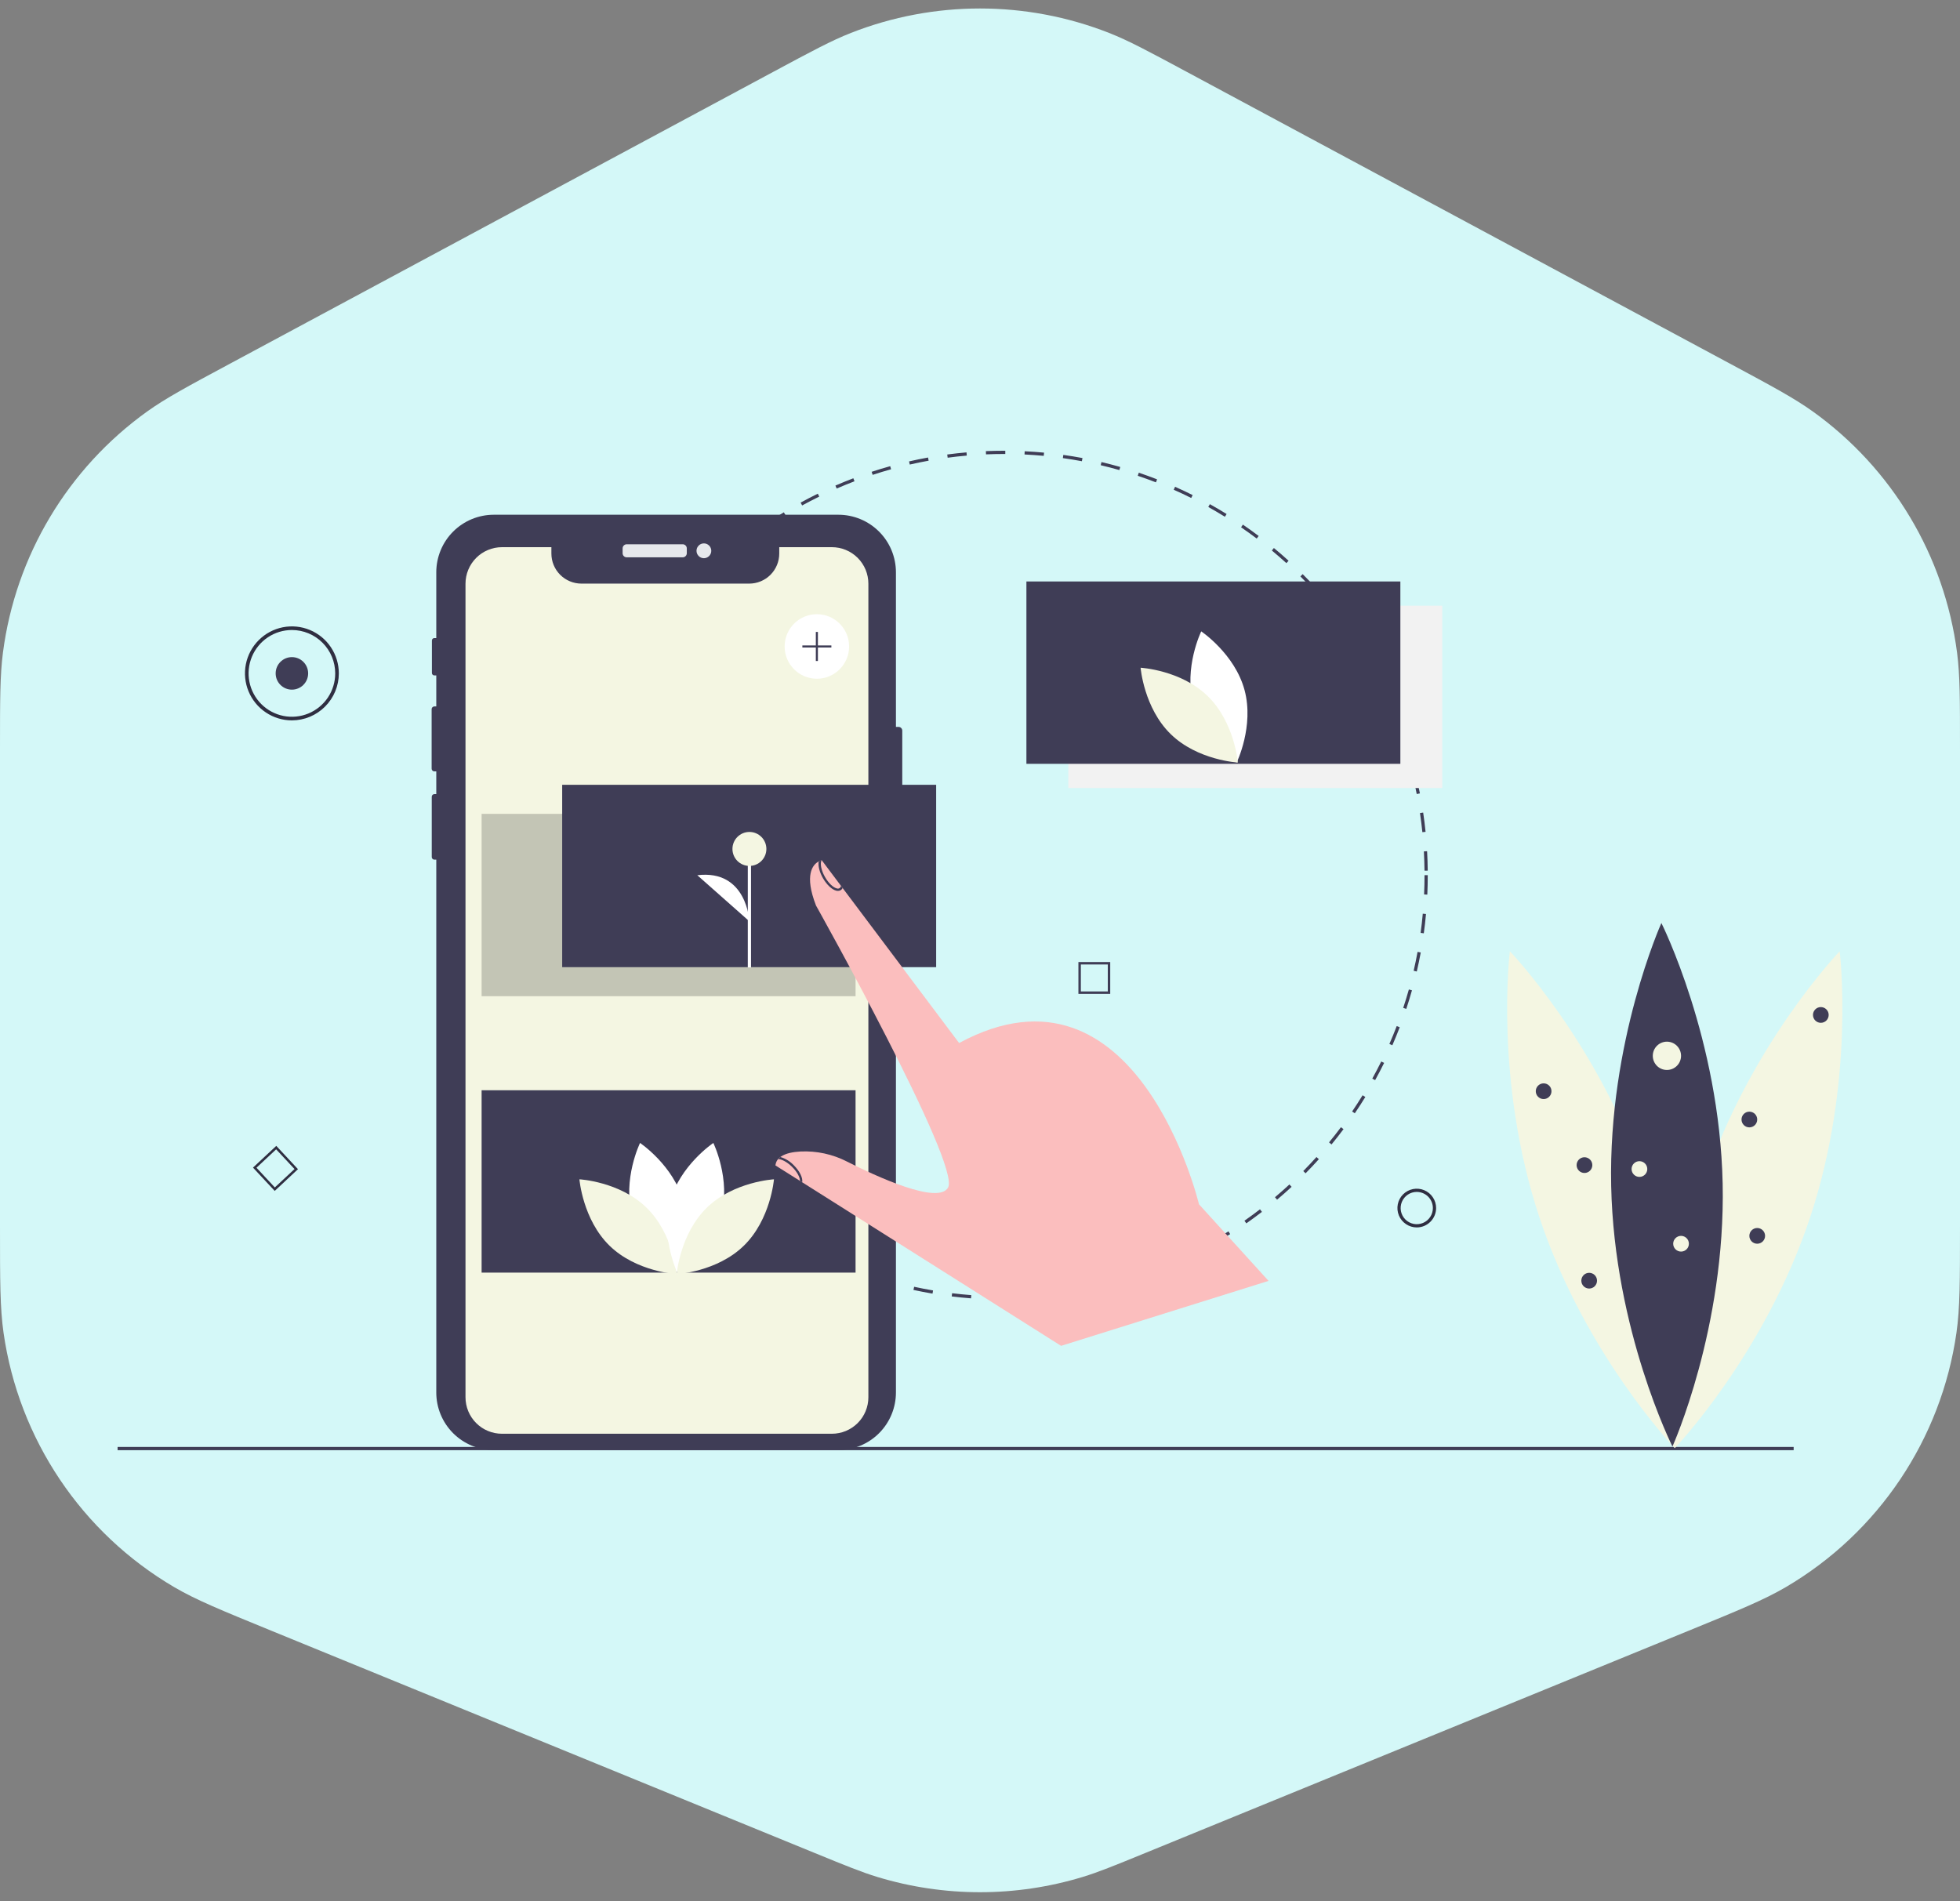 <svg width="100" height="97" viewBox="0 0 100 97" fill="none" xmlns="http://www.w3.org/2000/svg">
<rect x="0" y="0" width="100" height="97" fill="#808080" stroke="none"/>
<path d="M39.438 3.674C41.426 2.606 42.421 2.071 43.413 1.681C47.647 0.017 52.353 0.017 56.587 1.681C57.579 2.071 58.574 2.606 60.562 3.674L88.243 18.544C90.444 19.726 91.545 20.318 92.492 20.997C96.543 23.903 99.207 28.358 99.85 33.301C100 34.457 100 35.707 100 38.206V62.561C100 65.347 100 66.74 99.819 68.007C99.043 73.436 95.835 78.216 91.103 80.99C89.999 81.637 88.71 82.164 86.131 83.219L58.451 94.543C56.843 95.201 56.038 95.53 55.235 95.774C51.822 96.811 48.178 96.811 44.765 95.774C43.962 95.53 43.157 95.201 41.549 94.543L13.869 83.219C11.29 82.164 10.001 81.637 8.897 80.99C4.165 78.216 0.957 73.436 0.181 68.007C0 66.74 0 65.347 0 62.561V38.206C0 35.707 0 34.457 0.15 33.301C0.793 28.358 3.457 23.903 7.508 20.997C8.455 20.318 9.556 19.726 11.758 18.544L39.438 3.674Z" fill="#D4F8F8"/>
<g clip-path="url(#clip0)">
<path d="M51.216 66.313C50.988 66.313 50.757 66.309 50.531 66.302L50.536 66.138C50.861 66.148 51.193 66.151 51.519 66.146L51.521 66.311C51.42 66.312 51.318 66.313 51.216 66.313ZM52.511 66.275L52.501 66.111C52.827 66.091 53.156 66.064 53.481 66.03L53.498 66.194C53.171 66.228 52.839 66.256 52.511 66.275V66.275ZM49.542 66.249C49.214 66.224 48.883 66.191 48.557 66.151L48.577 65.988C48.9 66.027 49.229 66.06 49.555 66.085L49.542 66.249ZM54.48 66.068L54.455 65.905C54.779 65.856 55.104 65.799 55.423 65.736L55.455 65.897C55.134 65.961 54.806 66.019 54.48 66.068V66.068ZM47.577 66.008C47.253 65.953 46.926 65.89 46.605 65.82L46.64 65.659C46.958 65.728 47.283 65.791 47.605 65.846L47.577 66.008ZM56.422 65.682L56.382 65.522C56.7 65.443 57.019 65.356 57.331 65.264L57.377 65.422C57.063 65.515 56.742 65.603 56.422 65.682V65.682ZM45.642 65.587C45.324 65.503 45.005 65.409 44.691 65.31L44.741 65.153C45.052 65.252 45.369 65.344 45.685 65.428L45.642 65.587ZM58.32 65.118L58.266 64.962C58.574 64.855 58.884 64.739 59.187 64.618L59.248 64.771C58.942 64.893 58.63 65.01 58.32 65.118ZM43.752 64.989C43.443 64.875 43.133 64.753 42.829 64.624L42.892 64.473C43.194 64.6 43.502 64.722 43.809 64.834L43.752 64.989ZM60.156 64.382L60.088 64.232C60.384 64.098 60.681 63.954 60.972 63.805L61.046 63.952C60.754 64.102 60.454 64.246 60.156 64.382V64.382ZM41.923 64.218C41.627 64.076 41.329 63.926 41.038 63.77L41.115 63.625C41.404 63.779 41.7 63.929 41.994 64.069L41.923 64.218ZM61.916 63.481L61.835 63.338C62.118 63.176 62.401 63.006 62.676 62.832L62.764 62.971C62.487 63.147 62.202 63.318 61.916 63.481V63.481ZM40.174 63.282C39.892 63.114 39.609 62.937 39.334 62.755L39.425 62.618C39.698 62.798 39.978 62.974 40.258 63.141L40.174 63.282ZM63.587 62.423L63.493 62.288C63.76 62.101 64.027 61.905 64.285 61.706L64.385 61.837C64.125 62.037 63.856 62.234 63.587 62.423V62.423ZM38.519 62.191C38.254 61.998 37.989 61.795 37.731 61.59L37.834 61.461C38.089 61.665 38.352 61.866 38.616 62.057L38.519 62.191ZM65.156 61.215L65.05 61.089C65.299 60.879 65.547 60.66 65.787 60.438L65.898 60.559C65.657 60.783 65.407 61.003 65.156 61.215V61.215ZM36.971 60.953C36.724 60.736 36.478 60.511 36.241 60.283L36.355 60.164C36.59 60.39 36.834 60.614 37.079 60.829L36.971 60.953ZM66.61 59.869L66.493 59.754C66.722 59.521 66.949 59.28 67.167 59.038L67.289 59.148C67.07 59.392 66.841 59.635 66.61 59.869V59.869ZM35.542 59.58C35.316 59.341 35.092 59.094 34.877 58.846L35.001 58.739C35.214 58.985 35.436 59.23 35.662 59.467L35.542 59.58ZM67.935 58.396L67.808 58.291C68.016 58.039 68.22 57.778 68.415 57.517L68.547 57.615C68.35 57.879 68.144 58.142 67.935 58.396V58.396ZM34.245 58.083C34.041 57.826 33.841 57.559 33.649 57.292L33.782 57.196C33.973 57.461 34.172 57.725 34.374 57.981L34.245 58.083ZM69.122 56.807L68.986 56.715C69.169 56.444 69.349 56.166 69.52 55.887L69.66 55.974C69.488 56.254 69.307 56.535 69.122 56.807V56.807ZM33.089 56.475C32.91 56.2 32.735 55.917 32.568 55.634L32.71 55.55C32.875 55.831 33.049 56.112 33.227 56.385L33.089 56.475ZM70.159 55.116L70.015 55.036C70.173 54.75 70.327 54.456 70.472 54.163L70.619 54.236C70.473 54.532 70.318 54.828 70.159 55.116V55.116ZM32.086 54.77C31.932 54.479 31.784 54.181 31.644 53.884L31.792 53.814C31.931 54.109 32.079 54.404 32.231 54.693L32.086 54.77ZM71.038 53.336L70.887 53.269C71.018 52.97 71.144 52.663 71.261 52.357L71.415 52.416C71.297 52.724 71.17 53.033 71.038 53.336V53.336ZM31.243 52.98C31.116 52.677 30.996 52.367 30.884 52.059L31.038 52.002C31.149 52.309 31.269 52.616 31.394 52.917L31.243 52.98ZM71.749 51.48L71.593 51.428C71.695 51.119 71.792 50.802 71.881 50.488L72.039 50.532C71.95 50.849 71.852 51.168 71.749 51.48V51.48ZM30.567 51.119C30.469 50.805 30.377 50.485 30.294 50.166L30.453 50.124C30.535 50.441 30.627 50.759 30.724 51.07L30.567 51.119ZM72.285 49.572L72.125 49.534C72.198 49.217 72.266 48.893 72.325 48.571L72.487 48.601C72.427 48.925 72.359 49.252 72.285 49.572V49.572ZM30.065 49.202C29.996 48.88 29.934 48.552 29.88 48.227L30.042 48.2C30.096 48.523 30.157 48.848 30.225 49.167L30.065 49.202ZM72.643 47.622L72.48 47.6C72.525 47.277 72.562 46.948 72.591 46.622L72.755 46.637C72.726 46.965 72.688 47.297 72.643 47.622V47.622ZM29.74 47.246C29.702 46.92 29.67 46.588 29.646 46.259L29.81 46.247C29.834 46.573 29.865 46.903 29.904 47.226L29.74 47.246ZM72.822 45.648L72.658 45.64C72.673 45.314 72.68 44.983 72.68 44.657H72.844C72.844 44.985 72.837 45.319 72.822 45.648L72.822 45.648ZM29.596 45.269C29.59 45.067 29.587 44.861 29.587 44.657C29.587 44.53 29.588 44.403 29.591 44.277L29.755 44.28C29.753 44.405 29.752 44.531 29.752 44.657C29.752 44.859 29.755 45.064 29.76 45.264L29.596 45.269ZM72.679 44.427C72.675 44.1 72.665 43.769 72.647 43.443L72.811 43.434C72.829 43.763 72.84 44.096 72.843 44.425L72.679 44.427ZM29.794 43.297L29.63 43.286C29.651 42.957 29.679 42.625 29.714 42.299L29.878 42.316C29.843 42.64 29.815 42.97 29.794 43.297ZM72.57 42.462C72.537 42.138 72.496 41.809 72.448 41.486L72.611 41.462C72.659 41.788 72.7 42.118 72.733 42.446L72.57 42.462ZM30.006 41.341L29.843 41.316C29.894 40.99 29.952 40.661 30.017 40.34L30.178 40.372C30.114 40.692 30.056 41.018 30.006 41.341ZM72.282 40.516C72.219 40.195 72.149 39.871 72.072 39.555L72.231 39.516C72.309 39.835 72.38 40.161 72.444 40.484L72.282 40.516ZM30.395 39.413L30.236 39.373C30.316 39.054 30.404 38.732 30.499 38.417L30.656 38.464C30.562 38.777 30.475 39.096 30.395 39.413ZM71.817 38.605C71.726 38.291 71.625 37.975 71.519 37.667L71.675 37.613C71.782 37.924 71.883 38.242 71.975 38.558L71.817 38.605ZM30.962 37.526L30.806 37.471C30.916 37.16 31.034 36.847 31.157 36.541L31.31 36.603C31.187 36.907 31.07 37.217 30.962 37.526ZM71.179 36.744C71.059 36.441 70.93 36.137 70.797 35.84L70.947 35.772C71.081 36.071 71.211 36.378 71.332 36.683L71.179 36.744ZM31.7 35.698L31.55 35.629C31.688 35.33 31.834 35.029 31.985 34.736L32.131 34.812C31.981 35.103 31.836 35.401 31.7 35.698ZM70.374 34.954C70.226 34.663 70.07 34.372 69.91 34.088L70.053 34.007C70.215 34.293 70.372 34.587 70.52 34.88L70.374 34.954ZM32.602 33.947L32.46 33.865C32.624 33.58 32.797 33.294 32.974 33.016L33.113 33.105C32.937 33.38 32.765 33.664 32.602 33.947ZM69.407 33.244C69.234 32.967 69.052 32.691 68.866 32.424L69.001 32.33C69.188 32.599 69.371 32.877 69.547 33.157L69.407 33.244ZM33.661 32.287L33.527 32.192C33.716 31.923 33.914 31.654 34.116 31.394L34.246 31.495C34.046 31.753 33.849 32.02 33.661 32.287ZM68.288 31.629C68.09 31.369 67.884 31.11 67.675 30.861L67.801 30.755C68.011 31.007 68.219 31.267 68.419 31.529L68.288 31.629ZM34.866 30.731L34.741 30.625C34.954 30.374 35.175 30.125 35.4 29.884L35.52 29.997C35.297 30.236 35.077 30.483 34.866 30.731ZM67.027 30.121C66.806 29.881 66.577 29.642 66.346 29.412L66.462 29.295C66.695 29.527 66.925 29.767 67.148 30.01L67.027 30.121ZM36.207 29.293L36.092 29.175C36.327 28.945 36.571 28.717 36.815 28.498L36.925 28.621C36.682 28.838 36.441 29.064 36.207 29.293V29.293ZM65.633 28.734C65.391 28.515 65.141 28.298 64.89 28.09L64.995 27.963C65.248 28.172 65.5 28.391 65.744 28.612L65.633 28.734ZM37.672 27.982L37.569 27.855C37.823 27.647 38.086 27.443 38.35 27.247L38.448 27.379C38.186 27.574 37.925 27.777 37.672 27.982V27.982ZM64.119 27.48C63.857 27.283 63.589 27.089 63.32 26.905L63.413 26.769C63.683 26.955 63.954 27.149 64.218 27.348L64.119 27.48ZM39.25 26.812L39.158 26.675C39.43 26.492 39.711 26.312 39.991 26.141L40.077 26.282C39.798 26.451 39.52 26.63 39.25 26.812V26.812ZM62.495 26.368C62.217 26.195 61.932 26.028 61.647 25.869L61.727 25.725C62.014 25.885 62.302 26.054 62.582 26.228L62.495 26.368ZM40.926 25.791L40.848 25.646C41.136 25.488 41.431 25.335 41.725 25.191L41.798 25.339C41.505 25.482 41.212 25.634 40.926 25.791ZM60.776 25.409C60.484 25.263 60.184 25.122 59.885 24.99L59.952 24.839C60.253 24.972 60.555 25.114 60.85 25.262L60.776 25.409ZM42.688 24.928L42.623 24.777C42.924 24.646 43.232 24.521 43.538 24.404L43.596 24.558C43.292 24.674 42.987 24.798 42.688 24.928H42.688ZM58.976 24.612C58.671 24.494 58.359 24.381 58.049 24.277L58.102 24.12C58.414 24.226 58.728 24.339 59.035 24.459L58.976 24.612ZM44.523 24.23L44.472 24.074C44.784 23.971 45.103 23.875 45.419 23.787L45.463 23.945C45.149 24.032 44.833 24.128 44.523 24.23V24.23ZM57.11 23.985C56.797 23.896 56.477 23.812 56.16 23.738L56.197 23.577C56.517 23.653 56.839 23.737 57.156 23.827L57.11 23.985ZM46.416 23.704L46.38 23.544C46.7 23.47 47.026 23.403 47.35 23.345L47.379 23.507C47.058 23.565 46.734 23.631 46.416 23.704ZM55.198 23.534C54.878 23.474 54.552 23.42 54.228 23.375L54.251 23.212C54.577 23.257 54.906 23.311 55.228 23.372L55.198 23.534ZM48.35 23.355L48.328 23.191C48.654 23.148 48.985 23.111 49.312 23.083L49.326 23.247C49.001 23.275 48.673 23.311 48.35 23.355V23.355ZM53.252 23.26C52.928 23.23 52.599 23.206 52.272 23.19L52.28 23.026C52.609 23.042 52.941 23.065 53.268 23.096L53.252 23.26ZM50.307 23.184L50.3 23.019C50.602 23.006 50.91 23 51.216 23L51.29 23L51.29 23.165L51.216 23.165C50.913 23.165 50.607 23.171 50.307 23.184V23.184Z" fill="#3F3D56"/>
<path d="M72.284 62.63C72.088 62.63 71.898 62.572 71.736 62.463C71.573 62.355 71.447 62.2 71.372 62.02C71.297 61.839 71.278 61.641 71.316 61.449C71.354 61.257 71.448 61.081 71.586 60.943C71.724 60.805 71.9 60.711 72.091 60.673C72.283 60.635 72.481 60.654 72.661 60.729C72.842 60.804 72.996 60.93 73.104 61.093C73.213 61.255 73.271 61.446 73.271 61.642C73.27 61.904 73.166 62.155 72.981 62.34C72.796 62.526 72.545 62.63 72.284 62.63V62.63ZM72.284 60.818C72.121 60.818 71.962 60.867 71.827 60.957C71.692 61.048 71.586 61.176 71.524 61.327C71.462 61.477 71.445 61.643 71.477 61.803C71.509 61.962 71.587 62.109 71.702 62.224C71.817 62.339 71.964 62.418 72.123 62.45C72.283 62.481 72.448 62.465 72.598 62.403C72.749 62.34 72.877 62.235 72.968 62.099C73.058 61.964 73.106 61.805 73.106 61.642C73.106 61.423 73.019 61.214 72.865 61.06C72.711 60.906 72.502 60.819 72.284 60.818V60.818Z" fill="#2F2E41"/>
<path d="M46.034 37.279V42.688C46.033 42.738 46.014 42.785 45.978 42.821C45.943 42.856 45.895 42.876 45.845 42.876H45.711V71.05C45.711 71.83 45.402 72.578 44.851 73.129C44.301 73.68 43.554 73.99 42.775 73.99H25.194C24.808 73.99 24.427 73.914 24.07 73.766C23.714 73.618 23.391 73.402 23.118 73.129C22.846 72.856 22.629 72.532 22.482 72.175C22.334 71.819 22.259 71.436 22.259 71.05V43.864H22.162C22.126 43.864 22.093 43.85 22.068 43.826C22.043 43.801 22.029 43.767 22.028 43.732V40.654C22.028 40.636 22.032 40.619 22.039 40.603C22.045 40.587 22.055 40.572 22.067 40.559C22.08 40.547 22.095 40.537 22.111 40.531C22.127 40.524 22.144 40.52 22.162 40.52H22.259V39.361H22.161C22.124 39.361 22.088 39.346 22.062 39.32C22.036 39.294 22.022 39.258 22.022 39.221V36.185C22.022 36.148 22.037 36.113 22.063 36.087C22.089 36.06 22.124 36.046 22.161 36.046H22.259V34.463H22.159C22.143 34.463 22.127 34.46 22.112 34.454C22.097 34.447 22.083 34.438 22.072 34.427C22.06 34.416 22.051 34.402 22.045 34.387C22.039 34.372 22.036 34.356 22.036 34.34V32.683C22.036 32.65 22.049 32.618 22.072 32.595C22.095 32.572 22.126 32.559 22.159 32.559H22.259V29.204C22.259 28.424 22.568 27.677 23.118 27.126C23.669 26.575 24.415 26.265 25.194 26.265H42.775C43.554 26.265 44.3 26.575 44.851 27.126C45.402 27.677 45.711 28.424 45.711 29.204V37.091H45.845C45.895 37.091 45.943 37.111 45.978 37.146C46.014 37.181 46.033 37.229 46.034 37.279V37.279Z" fill="#3F3D56"/>
<path d="M34.832 27.772H31.975C31.859 27.772 31.766 27.866 31.766 27.982V28.229C31.766 28.345 31.859 28.438 31.975 28.438H34.832C34.947 28.438 35.041 28.345 35.041 28.229V27.982C35.041 27.866 34.947 27.772 34.832 27.772Z" fill="#E6E8EC"/>
<path d="M35.913 28.483C36.121 28.483 36.29 28.314 36.29 28.105C36.29 27.897 36.121 27.727 35.913 27.727C35.705 27.727 35.536 27.897 35.536 28.105C35.536 28.314 35.705 28.483 35.913 28.483Z" fill="#E6E8EC"/>
<path d="M44.305 29.785V71.294C44.305 71.789 44.109 72.263 43.76 72.612C43.41 72.962 42.937 73.158 42.443 73.158H25.613C25.368 73.159 25.126 73.111 24.9 73.017C24.673 72.924 24.468 72.787 24.295 72.613C24.122 72.44 23.985 72.234 23.891 72.008C23.798 71.782 23.75 71.539 23.75 71.294V29.785C23.75 29.54 23.798 29.298 23.892 29.071C23.985 28.845 24.123 28.64 24.296 28.466C24.468 28.293 24.674 28.156 24.9 28.062C25.126 27.968 25.368 27.92 25.613 27.92H28.132V28.244C28.132 28.651 28.293 29.042 28.581 29.33C28.869 29.618 29.259 29.779 29.665 29.779H38.225C38.632 29.779 39.022 29.618 39.309 29.33C39.597 29.042 39.758 28.651 39.758 28.244V27.92H42.443C42.687 27.92 42.93 27.968 43.156 28.062C43.382 28.156 43.587 28.293 43.76 28.466C43.933 28.639 44.07 28.845 44.164 29.071C44.257 29.298 44.305 29.54 44.305 29.785V29.785Z" fill="#F4F6E2"/>
<path opacity="0.2" d="M43.651 41.528H24.572V50.832H43.651V41.528Z" fill="black"/>
<path d="M73.585 30.905H54.506V40.21H73.585V30.905Z" fill="#F2F2F2"/>
<path d="M43.651 55.631H24.572V64.936H43.651V55.631Z" fill="#3F3D56"/>
<path d="M41.677 34.633C42.586 34.633 43.322 33.896 43.322 32.987C43.322 32.077 42.586 31.34 41.677 31.34C40.769 31.34 40.032 32.077 40.032 32.987C40.032 33.896 40.769 34.633 41.677 34.633Z" fill="white"/>
<path d="M42.417 32.934H41.73V32.245H41.624V32.934H40.937V33.039H41.624V33.728H41.73V33.039H42.417V32.934Z" fill="#3F3D56"/>
<path d="M71.447 29.67H52.368V38.975H71.447V29.67Z" fill="#3F3D56"/>
<path d="M60.885 35.917C61.385 37.766 63.095 38.911 63.095 38.911C63.095 38.911 63.996 37.059 63.497 35.21C62.997 33.361 61.287 32.216 61.287 32.216C61.287 32.216 60.386 34.069 60.885 35.917Z" fill="white"/>
<path d="M61.619 35.52C62.989 36.856 63.157 38.909 63.157 38.909C63.157 38.909 61.102 38.797 59.732 37.461C58.361 36.125 58.194 34.072 58.194 34.072C58.194 34.072 60.248 34.184 61.619 35.52Z" fill="#F4F6E2"/>
<path d="M32.253 62.02C32.753 63.869 34.464 65.014 34.464 65.014C34.464 65.014 35.364 63.162 34.865 61.313C34.366 59.465 32.655 58.32 32.655 58.32C32.655 58.32 31.754 60.172 32.253 62.02Z" fill="white"/>
<path d="M32.987 61.623C34.358 62.959 34.525 65.013 34.525 65.013C34.525 65.013 32.471 64.9 31.1 63.564C29.73 62.228 29.562 60.175 29.562 60.175C29.562 60.175 31.617 60.287 32.987 61.623Z" fill="#F4F6E2"/>
<path d="M36.797 62.02C36.297 63.869 34.587 65.014 34.587 65.014C34.587 65.014 33.686 63.162 34.185 61.313C34.685 59.465 36.395 58.32 36.395 58.32C36.395 58.32 37.296 60.172 36.797 62.02Z" fill="white"/>
<path d="M36.063 61.623C34.693 62.959 34.525 65.013 34.525 65.013C34.525 65.013 36.58 64.9 37.95 63.564C39.321 62.228 39.488 60.175 39.488 60.175C39.488 60.175 37.434 60.287 36.063 61.623Z" fill="#F4F6E2"/>
<path d="M56.644 50.714H55.021V49.088H56.644V50.714ZM55.146 50.589H56.52V49.213H55.146V50.589Z" fill="#3F3D56"/>
<path d="M14.016 60.767L12.908 59.578L14.096 58.469L15.203 59.658L14.016 60.767ZM13.085 59.584L14.022 60.59L15.027 59.652L14.089 58.646L13.085 59.584Z" fill="#2F2E41"/>
<path d="M14.893 35.19C15.351 35.19 15.722 34.818 15.722 34.36C15.722 33.902 15.351 33.53 14.893 33.53C14.435 33.53 14.064 33.902 14.064 34.36C14.064 34.818 14.435 35.19 14.893 35.19Z" fill="#3F3D56"/>
<path d="M14.893 36.758C14.419 36.758 13.957 36.617 13.563 36.353C13.169 36.09 12.862 35.715 12.681 35.277C12.5 34.839 12.452 34.357 12.544 33.892C12.637 33.427 12.865 33 13.2 32.665C13.535 32.329 13.961 32.101 14.426 32.008C14.89 31.916 15.372 31.963 15.809 32.145C16.247 32.326 16.621 32.634 16.884 33.028C17.147 33.422 17.287 33.886 17.287 34.36C17.287 34.996 17.034 35.605 16.585 36.054C16.136 36.504 15.528 36.757 14.893 36.758V36.758ZM14.893 32.147C14.456 32.147 14.028 32.277 13.665 32.52C13.302 32.763 13.018 33.109 12.851 33.513C12.684 33.917 12.64 34.362 12.725 34.792C12.81 35.221 13.021 35.615 13.33 35.925C13.639 36.234 14.033 36.445 14.462 36.531C14.89 36.616 15.335 36.572 15.739 36.405C16.143 36.237 16.488 35.953 16.731 35.59C16.974 35.225 17.103 34.798 17.103 34.36C17.102 33.773 16.869 33.211 16.455 32.796C16.041 32.381 15.479 32.148 14.893 32.147V32.147Z" fill="#2F2E41"/>
<path d="M91.513 73.832H6V73.997H91.513V73.832Z" fill="#3F3D56"/>
<path d="M47.763 40.045H28.683V49.35H47.763V40.045Z" fill="#3F3D56"/>
<path d="M38.317 43.236H38.153V49.363H38.317V43.236Z" fill="white"/>
<path d="M38.235 44.184C38.713 44.184 39.101 43.797 39.101 43.318C39.101 42.839 38.713 42.451 38.235 42.451C37.757 42.451 37.37 42.839 37.37 43.318C37.37 43.797 37.757 44.184 38.235 44.184Z" fill="#F4F6E2"/>
<path d="M38.235 47.012C38.235 47.012 38.112 44.35 35.577 44.659Z" fill="white"/>
<path d="M64.721 65.358L54.137 68.673L40.972 60.354L40.971 60.354L40.928 60.327L40.921 60.322L40.817 60.257L39.563 59.467C39.566 59.446 39.568 59.425 39.573 59.405C39.592 59.307 39.636 59.216 39.702 59.141C39.724 59.114 39.749 59.09 39.776 59.067H39.777C39.788 59.057 39.801 59.047 39.814 59.037C39.827 59.027 39.84 59.018 39.855 59.009C40.097 58.846 40.462 58.777 40.843 58.756C41.665 58.717 42.484 58.895 43.216 59.271C44.696 60.02 47.877 61.495 48.373 60.592C49.023 59.408 41.633 46.206 41.633 46.206C41.024 44.64 41.469 44.129 41.748 43.968C41.757 43.963 41.765 43.958 41.773 43.954C41.802 43.939 41.833 43.926 41.864 43.915C41.881 43.909 41.898 43.904 41.914 43.9C41.919 43.899 41.923 43.898 41.928 43.897L42.908 45.202L42.923 45.221L42.976 45.292L42.992 45.313L48.934 53.221C58.039 48.308 61.173 61.45 61.173 61.45L64.721 65.358Z" fill="#FBBEBE"/>
<path d="M42.992 45.313C42.97 45.358 42.936 45.395 42.894 45.421C42.852 45.447 42.803 45.459 42.753 45.458C42.721 45.458 42.688 45.454 42.656 45.445C42.437 45.386 42.182 45.144 41.991 44.815C41.806 44.493 41.729 44.169 41.773 43.954C41.802 43.939 41.833 43.926 41.864 43.915C41.881 43.909 41.897 43.904 41.914 43.9C41.838 44.05 41.884 44.39 42.094 44.755C42.266 45.054 42.499 45.281 42.687 45.33C42.709 45.34 42.734 45.344 42.759 45.342C42.784 45.341 42.808 45.334 42.829 45.321C42.851 45.309 42.869 45.291 42.883 45.271C42.896 45.25 42.905 45.227 42.908 45.202L42.923 45.221L42.976 45.292L42.992 45.313Z" fill="#3F3D56"/>
<path d="M40.928 60.327L40.921 60.322L40.816 60.257C40.817 60.088 40.689 59.812 40.407 59.534C40.169 59.301 39.892 59.148 39.701 59.141C39.724 59.114 39.749 59.09 39.776 59.067H39.776C39.788 59.057 39.801 59.047 39.814 59.037C40.071 59.113 40.304 59.255 40.49 59.449C40.8 59.754 40.97 60.102 40.928 60.327Z" fill="#3F3D56"/>
<path d="M83.94 60.318C86.263 67.319 85.447 73.893 85.447 73.893C85.447 73.893 80.865 69.115 78.541 62.114C76.218 55.112 77.034 48.539 77.034 48.539C77.034 48.539 81.617 53.316 83.94 60.318Z" fill="#F4F6E2"/>
<path d="M86.955 60.318C84.632 67.319 85.448 73.893 85.448 73.893C85.448 73.893 90.03 69.115 92.354 62.114C94.677 55.112 93.861 48.539 93.861 48.539C93.861 48.539 89.278 53.316 86.955 60.318Z" fill="#F4F6E2"/>
<path d="M87.891 60.393C88.046 67.769 85.329 73.809 85.329 73.809C85.329 73.809 82.359 67.89 82.203 60.514C82.047 53.138 84.765 47.098 84.765 47.098C84.765 47.098 87.735 53.017 87.891 60.393Z" fill="#3F3D56"/>
<path d="M85.047 54.596C85.445 54.596 85.768 54.273 85.768 53.874C85.768 53.476 85.445 53.152 85.047 53.152C84.648 53.152 84.326 53.476 84.326 53.874C84.326 54.273 84.648 54.596 85.047 54.596Z" fill="#F4F6E2"/>
<path d="M83.644 60.052C83.866 60.052 84.045 59.873 84.045 59.651C84.045 59.43 83.866 59.25 83.644 59.25C83.423 59.25 83.244 59.43 83.244 59.651C83.244 59.873 83.423 60.052 83.644 60.052Z" fill="#F4F6E2"/>
<path d="M78.757 56.081C78.978 56.081 79.157 55.901 79.157 55.68C79.157 55.458 78.978 55.279 78.757 55.279C78.535 55.279 78.356 55.458 78.356 55.68C78.356 55.901 78.535 56.081 78.757 56.081Z" fill="#3F3D56"/>
<path d="M92.899 52.19C93.121 52.19 93.3 52.01 93.3 51.788C93.3 51.567 93.121 51.387 92.899 51.387C92.678 51.387 92.499 51.567 92.499 51.788C92.499 52.01 92.678 52.19 92.899 52.19Z" fill="#3F3D56"/>
<path d="M80.84 59.852C81.061 59.852 81.241 59.672 81.241 59.451C81.241 59.229 81.061 59.049 80.84 59.049C80.619 59.049 80.439 59.229 80.439 59.451C80.439 59.672 80.619 59.852 80.84 59.852Z" fill="#3F3D56"/>
<path d="M89.253 57.525C89.475 57.525 89.654 57.345 89.654 57.124C89.654 56.902 89.475 56.723 89.253 56.723C89.032 56.723 88.853 56.902 88.853 57.124C88.853 57.345 89.032 57.525 89.253 57.525Z" fill="#3F3D56"/>
<path d="M81.08 65.749C81.302 65.749 81.481 65.569 81.481 65.348C81.481 65.126 81.302 64.946 81.08 64.946C80.859 64.946 80.68 65.126 80.68 65.348C80.68 65.569 80.859 65.749 81.08 65.749Z" fill="#3F3D56"/>
<path d="M89.654 63.462C89.875 63.462 90.055 63.282 90.055 63.061C90.055 62.839 89.875 62.66 89.654 62.66C89.433 62.66 89.253 62.839 89.253 63.061C89.253 63.282 89.433 63.462 89.654 63.462Z" fill="#3F3D56"/>
<path d="M85.768 63.863C85.989 63.863 86.168 63.684 86.168 63.462C86.168 63.241 85.989 63.061 85.768 63.061C85.547 63.061 85.367 63.241 85.367 63.462C85.367 63.684 85.547 63.863 85.768 63.863Z" fill="#F4F6E2"/>
</g>
<defs>
<clipPath id="clip0">
<rect width="88" height="51" fill="white" transform="translate(6 23)"/>
</clipPath>
</defs>
</svg>
